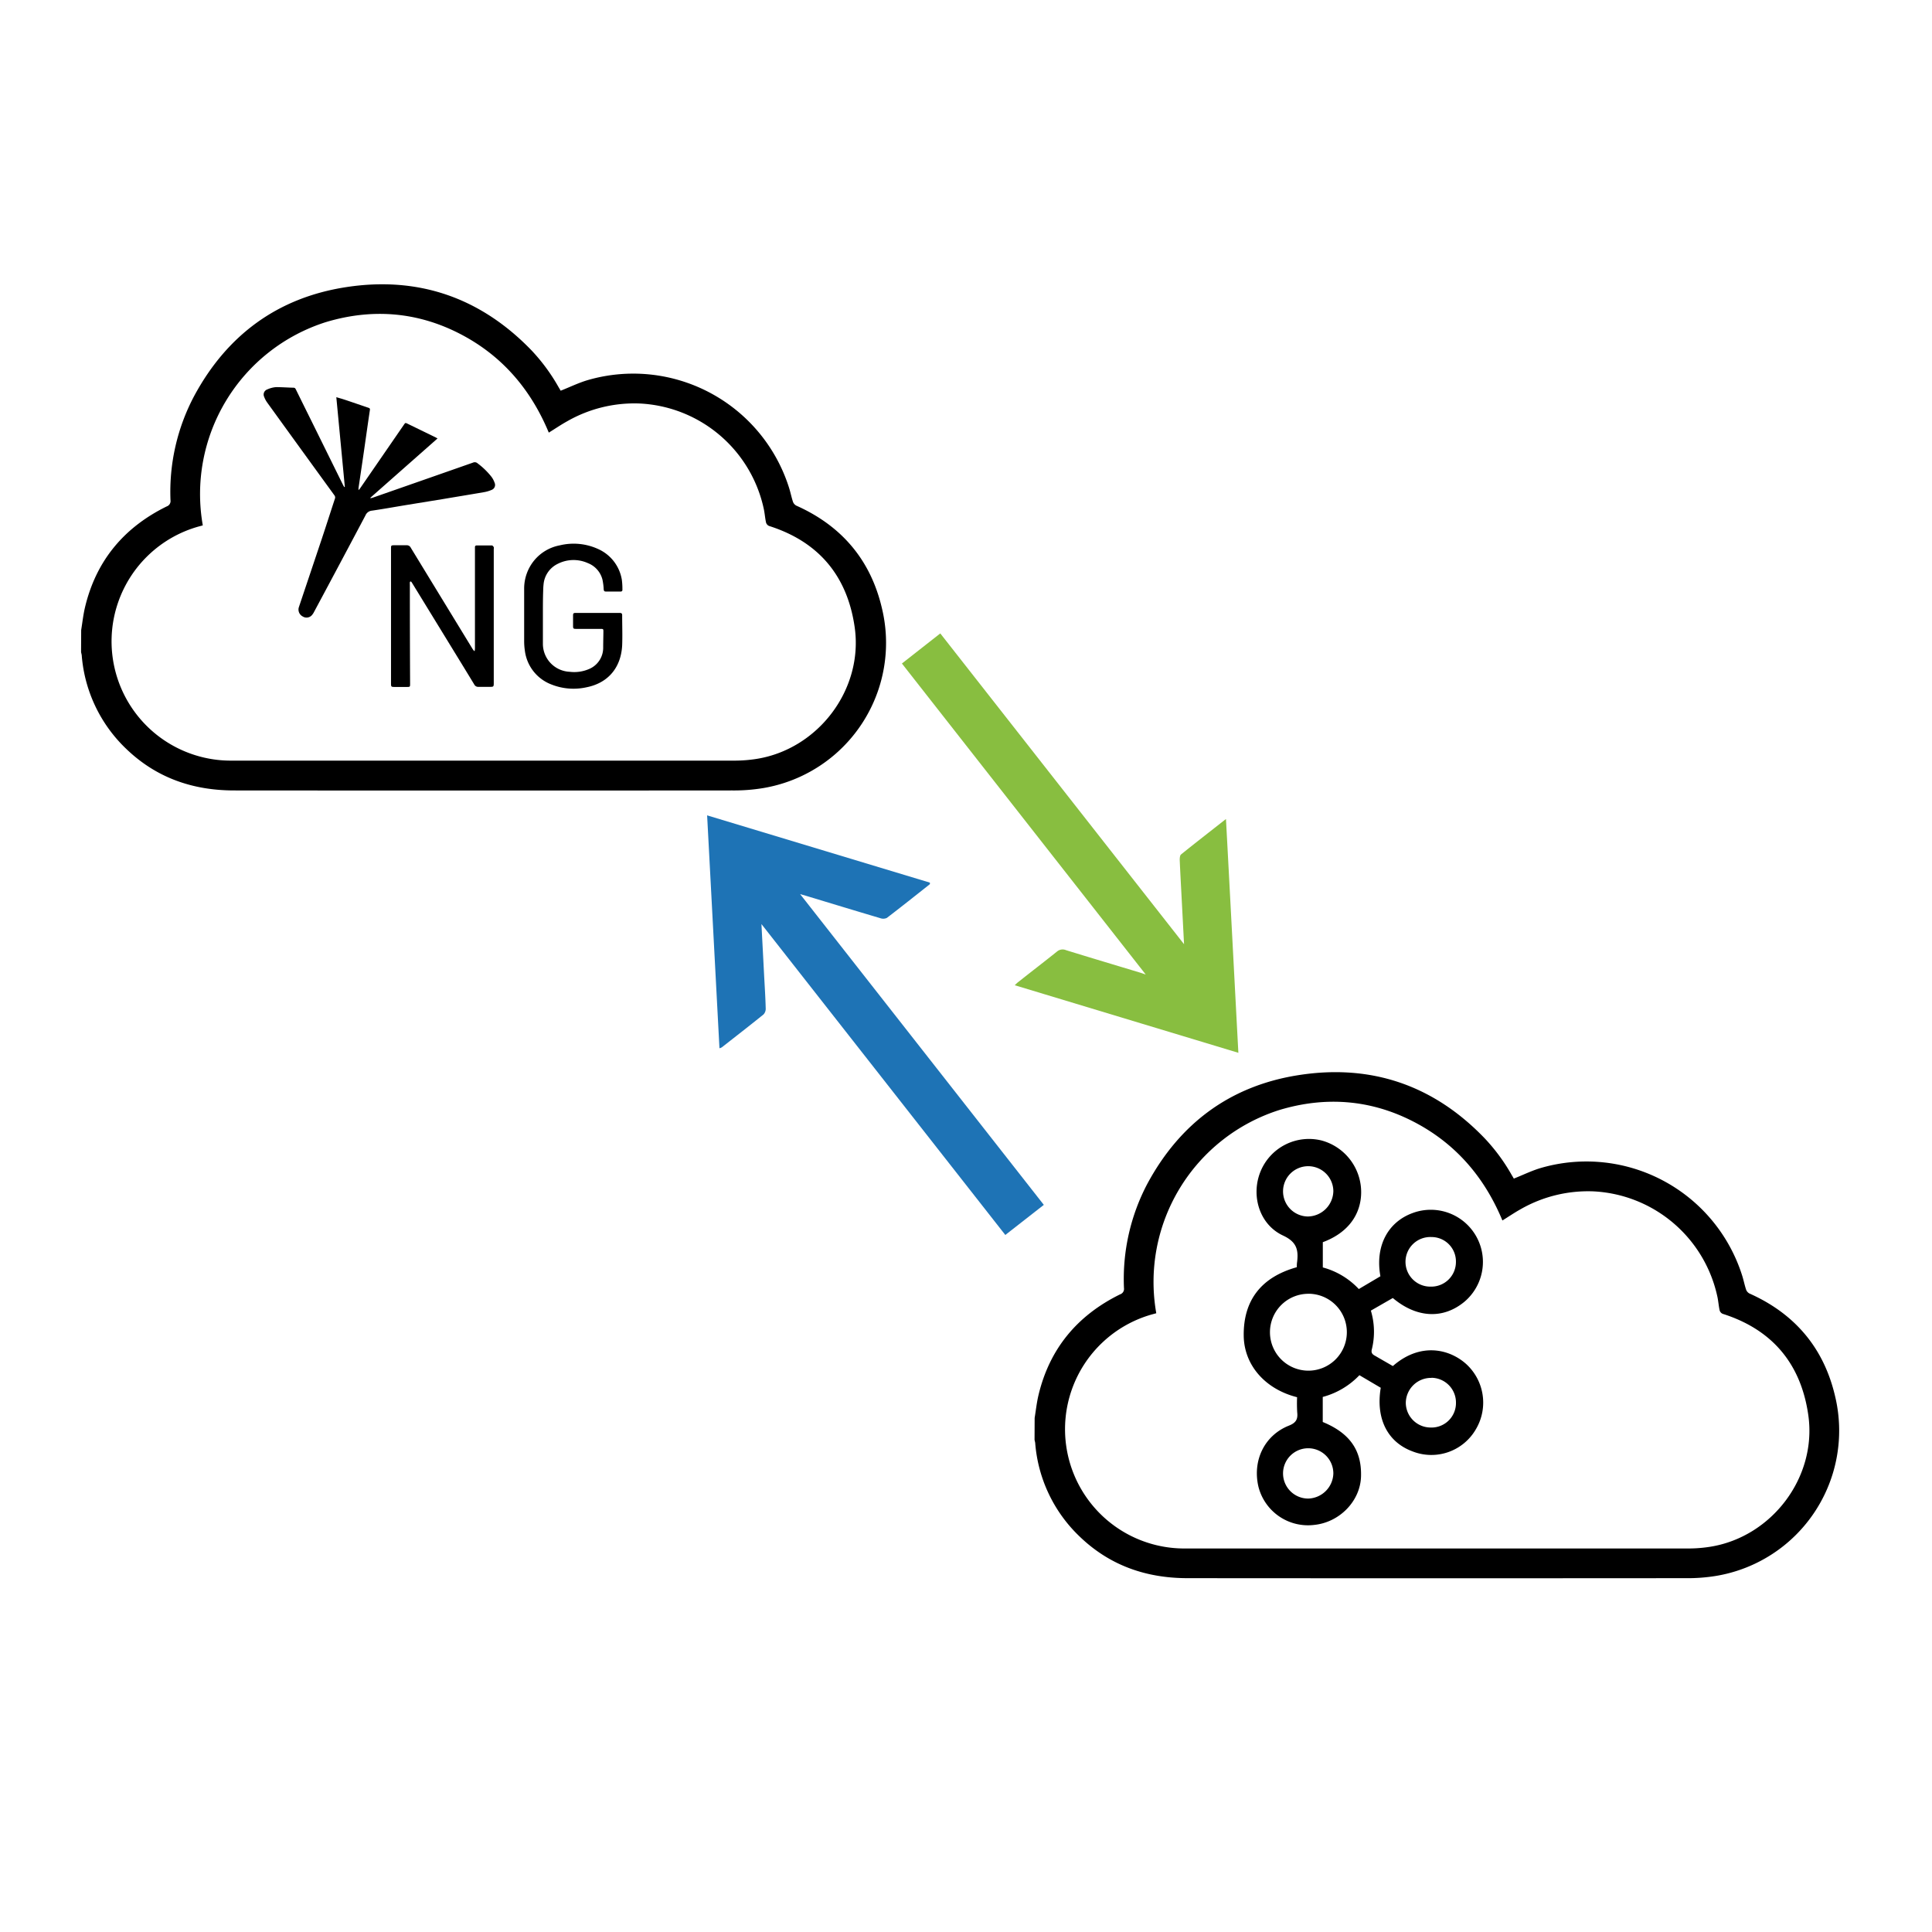<svg id="Layer_1" data-name="Layer 1" xmlns="http://www.w3.org/2000/svg" viewBox="0 0 566.93 566.93"><defs><style>.cls-1{fill:#1e73b5;}.cls-2{fill:#88be40;}</style></defs><path d="M380.62,410c-9.45-2.38-15.54-9.48-15.66-18-.14-10.39,5.11-17.23,15.58-20.15,0-.49,0-1,.09-1.55.41-3.52-.1-5.86-4.11-7.73-7-3.24-9.5-11.79-6.63-18.8a15.36,15.36,0,0,1,17.93-9.1,15.72,15.72,0,0,1,11.52,16.78c-.63,6-4.59,10.63-11.17,13.06v7.41a22.4,22.4,0,0,1,10.56,6.34l6.34-3.75c-1.59-8.76,2.11-15.9,9.5-18.57A15.3,15.3,0,0,1,429.71,382c-6.23,5.15-14,4.79-21-1.11l-6.44,3.7a21.51,21.51,0,0,1,.29,11.34c-.32,1.16.28,1.58,1.09,2,1.7,1,3.39,1.95,5.07,2.93,7.93-6.94,16.35-5.11,21.35-.75a15.32,15.32,0,0,1,3.08,19.18,15.09,15.09,0,0,1-18.68,6.6c-7.32-2.72-10.81-9.61-9.3-18.66l-6.26-3.69a23,23,0,0,1-10.76,6.38v7.35c7.93,3.26,11.46,8.31,11.23,16-.21,7.2-6.29,13.47-13.79,14.21a15,15,0,0,1-16.31-11.21c-1.8-7.69,1.76-15.08,8.94-17.93,2.05-.81,2.67-1.85,2.44-3.88A43.79,43.79,0,0,1,380.62,410Zm3.32-30.35A11.28,11.28,0,1,0,395.22,391,11.27,11.27,0,0,0,383.94,379.64Zm7.32-30.1a7.38,7.38,0,1,0-7.5,7.42A7.6,7.6,0,0,0,391.26,349.54Zm0,82.88a7.38,7.38,0,1,0-7.34,7.31A7.59,7.59,0,0,0,391.26,432.42ZM420.05,363a7.28,7.28,0,1,0-.16,14.55,7.23,7.23,0,0,0,7.34-7.21A7.16,7.16,0,0,0,420.05,363Zm0,41.33a7.41,7.41,0,0,0-7.53,7.37,7.3,7.3,0,0,0,7.12,7.19,7.18,7.18,0,0,0,7.6-7.19A7.26,7.26,0,0,0,420,404.3Z"/><path d="M303.61,416.08c.36-2.21.6-4.45,1.11-6.62,3.25-13.73,11.45-23.5,24-29.66a1.66,1.66,0,0,0,1.1-1.82,59.89,59.89,0,0,1,6.87-30.63c9.6-17.8,24.41-28.76,44.41-31.87,21.24-3.31,39.56,2.94,54.53,18.51a55.14,55.14,0,0,1,7.92,10.72c.24.41.49.82.67,1.14,2.73-1.08,5.32-2.37,8.07-3.16a47.94,47.94,0,0,1,58.88,31.44c.46,1.41.74,2.88,1.2,4.28a2.11,2.11,0,0,0,1,1.16c13.28,5.92,21.77,15.93,25.09,30a43.22,43.22,0,0,1-34.67,52.83,51.35,51.35,0,0,1-9.11.7q-73.09.06-146.19,0c-12.18,0-22.88-3.73-31.7-12.24a42.47,42.47,0,0,1-13-27.19c0-.39-.14-.78-.21-1.17Zm35.69-30.72-1.36.37a35,35,0,0,0,9.89,68.66q73.82,0,147.63,0a40.85,40.85,0,0,0,6.34-.5c18.13-2.87,31.4-20.39,28.84-38.57-2.12-15-10.47-25.14-25.13-29.79a1.56,1.56,0,0,1-.89-1c-.28-1.25-.37-2.54-.62-3.8a39.21,39.21,0,0,0-36.32-31.13,39.82,39.82,0,0,0-21.44,5.22c-1.8,1-3.52,2.18-5.37,3.32-5.34-12.86-13.93-22.81-26.38-29.15s-25.59-7.31-39-3.29A52.93,52.93,0,0,0,339.3,385.36Z"/><path d="M101.19,142.87l-2.5-26.32c1,.3,1.85.53,2.7.82,2.25.75,4.49,1.53,6.74,2.29.34.12.48.24.41.67-.59,3.94-1.14,7.89-1.71,11.84-.53,3.67-1.08,7.34-1.62,11a4.36,4.36,0,0,0,0,.67c.24-.29.4-.45.52-.63l12.77-18.54c.44-.64.44-.65,1.16-.3l8.21,4,.52.29-19.71,17.4.08.15.59-.16q14.73-5.14,29.45-10.3a1.22,1.22,0,0,1,1.35.22,21.34,21.34,0,0,1,4.11,4,6.39,6.39,0,0,1,.88,1.7,1.55,1.55,0,0,1-.86,2.08,10,10,0,0,1-2.42.7c-4,.69-7.93,1.33-11.9,2l-10.4,1.69c-3.48.57-7,1.21-10.44,1.71a2.26,2.26,0,0,0-1.87,1.38q-7.53,14.22-15.13,28.4a3.9,3.9,0,0,1-.48.74,2.09,2.09,0,0,1-2.82.52,2.28,2.28,0,0,1-1.12-2.72q3.36-10,6.71-20c1.31-3.93,2.57-7.88,3.86-11.81a1,1,0,0,0-.13-1q-9.88-13.6-19.73-27.23a7.09,7.09,0,0,1-.9-1.7,1.58,1.58,0,0,1,.91-2.15A7.61,7.61,0,0,1,81,113.6c1.7,0,3.41.13,5.12.17.43,0,.57.24.72.55q2.31,4.7,4.63,9.37l9.18,18.59c.11.22.24.43.36.64Z"/><path d="M139.31,191c0-.24.06-.48.06-.72V160.58c0-.34.16-.52.5-.52,1.5,0,3,0,4.49,0,.18,0,.4.29.53.49a1.24,1.24,0,0,1,0,.55v39.39c0,1-.09,1.06-1.08,1.06s-2.25,0-3.38,0a1.28,1.28,0,0,1-1.26-.69c-2.79-4.6-5.61-9.18-8.42-13.77l-9.81-16a1.81,1.81,0,0,0-.22-.32c-.07-.08-.19-.16-.26-.14s-.17.14-.19.23a5.78,5.78,0,0,0,0,.72q0,14.49.07,29c0,1,0,1-1,1h-3.6c-.88,0-1-.07-1-.93V161c0-.92,0-1,1-1,1.18,0,2.36,0,3.54,0a1.28,1.28,0,0,1,1.25.71q4.27,7,8.58,14.06l9.57,15.67c.13.2.29.38.43.58Z"/><path d="M159.31,180.8v8a8.22,8.22,0,0,0,7.85,8.33,11,11,0,0,0,5.92-.91A6.76,6.76,0,0,0,177,190c0-1.53.05-3.06.06-4.59,0-.84,0-.87-.87-.87H169c-.72,0-.84-.12-.84-.83,0-1,0-2.07,0-3.1,0-.62.12-.74.74-.75,4.32,0,8.64,0,12.95,0,.52,0,.73.16.72.7,0,2.93.11,5.87,0,8.8-.32,6.4-4,11.06-10.52,12.33a17.52,17.52,0,0,1-10.25-.84,12.22,12.22,0,0,1-7.78-9.9,18.64,18.64,0,0,1-.21-2.69c0-5.15,0-10.29,0-15.44a13,13,0,0,1,3-8.43,12.78,12.78,0,0,1,7.44-4.36,17.23,17.23,0,0,1,11.23,1.06,12,12,0,0,1,7,9.08,20.92,20.92,0,0,1,.16,2.86.47.47,0,0,1-.53.55h-4.38c-.44,0-.54-.26-.58-.64a17.93,17.93,0,0,0-.36-2.84,7.05,7.05,0,0,0-4.31-4.87,10.21,10.21,0,0,0-8.77.2,7.42,7.42,0,0,0-4.21,6.09c-.07.62-.1,1.25-.11,1.87C159.3,175.86,159.31,178.33,159.31,180.8Z"/><path d="M23.82,184.89c.36-2.21.6-4.45,1.11-6.62,3.25-13.73,11.45-23.51,24-29.67a1.66,1.66,0,0,0,1.1-1.81A60,60,0,0,1,57,116.16c9.6-17.8,24.41-28.76,44.42-31.88,21.23-3.31,39.55,3,54.53,18.51a55.15,55.15,0,0,1,7.91,10.73l.67,1.13c2.73-1.08,5.33-2.36,8.07-3.15a47.94,47.94,0,0,1,58.88,31.44c.46,1.41.74,2.87,1.2,4.28a2.11,2.11,0,0,0,1,1.16c13.28,5.92,21.78,15.93,25.09,30A43.22,43.22,0,0,1,224,231.25a52.3,52.3,0,0,1-9.11.7q-73.09.06-146.19,0c-12.18,0-22.88-3.73-31.7-12.24a42.5,42.5,0,0,1-13-27.19c0-.39-.14-.78-.21-1.17Zm35.69-30.72-1.36.37A35,35,0,0,0,68,223.2q73.82,0,147.63,0a42,42,0,0,0,6.34-.5c18.13-2.87,31.4-20.4,28.84-38.57-2.12-15-10.47-25.14-25.13-29.79a1.58,1.58,0,0,1-.89-1c-.28-1.25-.37-2.54-.62-3.8a39.2,39.2,0,0,0-36.32-31.13,39.68,39.68,0,0,0-21.43,5.22c-1.81,1-3.53,2.18-5.38,3.32-5.34-12.86-13.93-22.82-26.38-29.15s-25.59-7.31-39-3.29A52.93,52.93,0,0,0,59.51,154.17Z"/><path class="cls-1" d="M306.3,353.56,295,362.39l-71.56-91.23c.28,5.45.55,10.4.8,15.35.17,3.12.37,6.25.45,9.35a2.44,2.44,0,0,1-.64,1.82c-4.05,3.27-8.16,6.46-12.25,9.66a3.54,3.54,0,0,1-.68.27l-3.62-68.35L272.87,259c0,.25,0,.41,0,.45-4.2,3.32-8.38,6.66-12.64,9.91a2.54,2.54,0,0,1-1.95.06c-7.26-2.15-14.52-4.36-21.78-6.56l-1.71-.49Z"/><path class="cls-2" d="M363.39,308.94l-65.62-19.83c.49-.46.78-.78,1.11-1,3.77-3,7.56-5.89,11.29-8.89a2.54,2.54,0,0,1,2.65-.4c7.25,2.24,14.51,4.41,21.77,6.6.37.11.74.25,1.62.55L264.66,194.7l11.26-8.83,71.53,91.2c-.23-4.43-.43-8.33-.64-12.24-.21-4.16-.45-8.32-.63-12.47,0-.58.05-1.36.4-1.64,4.24-3.42,8.54-6.75,13.17-10.39C361,263.41,362.17,286.07,363.39,308.94Z"/></svg>